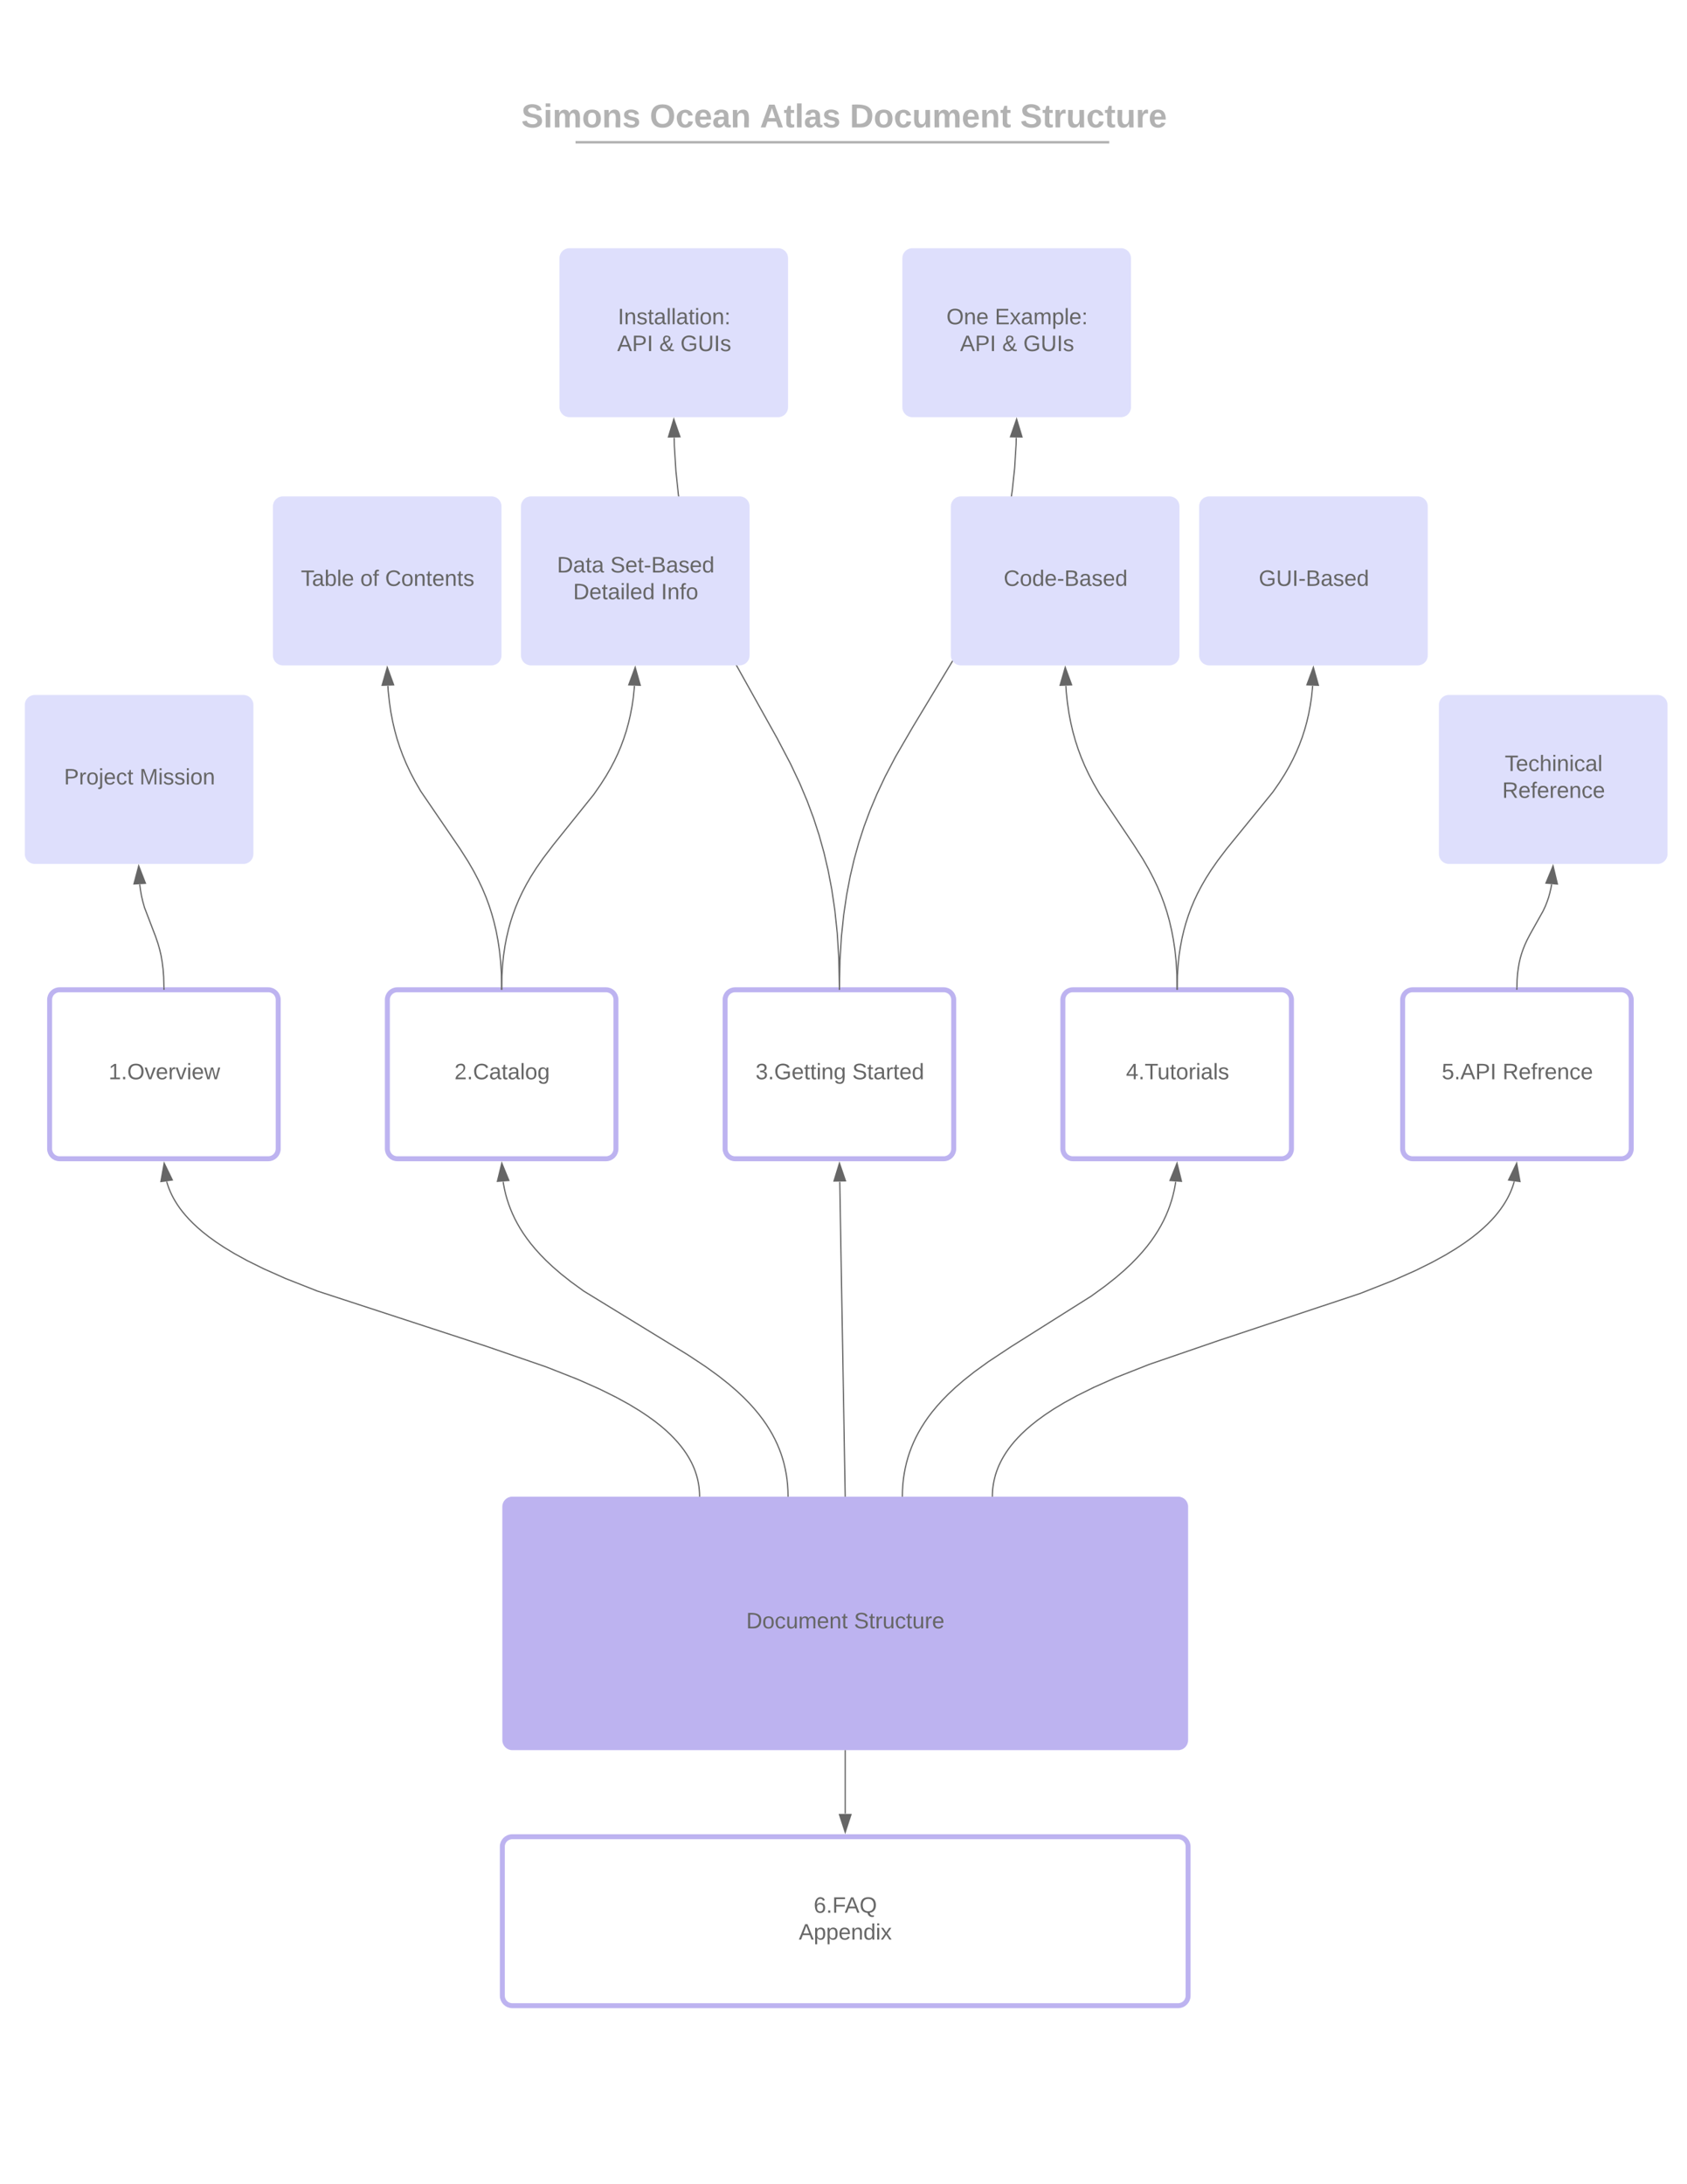 <svg xmlns="http://www.w3.org/2000/svg" xmlns:xlink="http://www.w3.org/1999/xlink" xmlns:lucid="lucid" width="1360" height="1760"><g transform="translate(0 0)" lucid:page-tab-id="0_0"><path d="M0 0h1360v1760H0z" fill="#fff"/><a xlink:href="https://docs.google.com/document/d/1RVm_2PXU2DQ7C2CSmI5mbuaZmb7Sx0T3gPzUNuFjRKU/edit#bookmark=id.pq45j37vfcx2" target="_blank"><path d="M404.96 1214c0-4.4 3.6-8 8-8H949.8c4.42 0 8 3.6 8 8v188.24c0 4.42-3.58 8-8 8H412.97c-4.4 0-8-3.58-8-8z" stroke="#000" stroke-opacity="0" fill="#bdb3f0"/><use xlink:href="#a" transform="matrix(1,0,0,1,424.963,1206.012) translate(176.6 106.1)"/><use xlink:href="#b" transform="matrix(1,0,0,1,424.963,1206.012) translate(263.5 106.1)"/><path class="lucid-link lucid-hotspot lucid-overlay-hotspot" d="M404.96 1214c0-4.4 3.6-8 8-8H949.8c4.42 0 8 3.6 8 8v188.24c0 4.42-3.58 8-8 8H412.97c-4.4 0-8-3.58-8-8z" fill="none"/></a><path d="M727.45 1206l.1-5.05.3-4.83.5-4.63.66-4.5.84-4.33 1-4.22 1.14-4.14 1.33-4.06 1.5-4.03 1.68-3.98 1.88-4 2.1-4 2.33-4.03 2.6-4.1 2.9-4.2 3.27-4.3 3.7-4.46 4.2-4.68 4.88-4.97 5.7-5.36 6.84-5.9 8.5-6.74 11.37-8.23 18.3-12.1 64.6-40.72 11.35-8.23 8.52-6.74 6.85-5.9 5.7-5.35 4.85-4.97 4.22-4.68 3.7-4.46 3.27-4.3 2.9-4.2 2.6-4.1 2.34-4.03 2.1-4 1.87-4 1.68-4 1.5-4.02 1.32-4.07 1.16-4.13 1-4.23.83-4.33.36-2.43" stroke="#666" fill="none"/><path d="M727.52 1206h-.57v-.02zM952.46 951.88l-9.24-.66 5.65-13.9z" fill="#666"/><path d="M953.1 952.43l-10.6-.76 6.48-15.96zm-9.16-1.66l7.87.57-3.05-12.4z" fill="#666"/><a xlink:href="https://docs.google.com/document/d/1RVm_2PXU2DQ7C2CSmI5mbuaZmb7Sx0T3gPzUNuFjRKU/edit#bookmark=id.qlcd5dj0cq8y" target="_blank"><path d="M856.84 805.56c0-4.42 3.58-8 8-8h168.28c4.42 0 8 3.58 8 8V925.7c0 4.43-3.58 8-8 8H864.84c-4.42 0-8-3.57-8-8z" stroke="#bdb3f0" stroke-width="4" fill="#fff"/><use xlink:href="#c" transform="matrix(1,0,0,1,876.842,797.556) translate(30.925 72.1)"/><path class="lucid-link lucid-hotspot lucid-overlay-hotspot" d="M856.84 805.56c0-4.42 3.58-8 8-8h168.28c4.42 0 8 3.58 8 8V925.7c0 4.43-3.58 8-8 8H864.84c-4.42 0-8-3.57-8-8z" fill="none"/></a><path d="M635.3 1206l-.1-4.85-.28-4.64-.47-4.46-.64-4.32-.8-4.2-.95-4.1-1.12-4-1.28-3.96-1.46-3.9-1.64-3.9-1.83-3.88-2.04-3.9-2.28-3.93-2.53-4-2.85-4.08-3.2-4.2-3.58-4.33-4.1-4.55-4.7-4.8-5.5-5.17-6.54-5.63-8-6.34-10.34-7.5-14.9-9.86-83.56-51.15-10.33-7.5-8-6.33-6.53-5.63-5.5-5.17-4.7-4.8-4.1-4.55-3.6-4.34-3.18-4.2-2.85-4.07-2.54-4-2.26-3.93-2.04-3.9-1.82-3.88-1.64-3.9-1.45-3.9-1.3-3.95-1.12-4-.96-4.1-.8-4.2-.26-1.74" stroke="#666" fill="none"/><path d="M635.82 1206h-.57l.56-.03zM410.23 951.2l-9.24.7 3.54-14.58z" fill="#666"/><path d="M410.96 951.65l-10.62.8 4.08-16.74zm-9.32-.3l7.87-.6-4.84-11.82z" fill="#666"/><a xlink:href="https://docs.google.com/document/d/1RVm_2PXU2DQ7C2CSmI5mbuaZmb7Sx0T3gPzUNuFjRKU/edit#bookmark=id.qupfa4p6vs0w" target="_blank"><path d="M312.28 805.56c0-4.42 3.58-8 8-8h168.28c4.42 0 8 3.58 8 8V925.7c0 4.43-3.58 8-8 8H320.28c-4.42 0-8-3.57-8-8z" stroke="#bdb3f0" stroke-width="4" fill="#fff"/><use xlink:href="#d" transform="matrix(1,0,0,1,332.281,797.556) translate(34.05 72.1)"/><path class="lucid-link lucid-hotspot lucid-overlay-hotspot" d="M312.28 805.56c0-4.42 3.58-8 8-8h168.28c4.42 0 8 3.58 8 8V925.7c0 4.43-3.58 8-8 8H320.28c-4.42 0-8-3.57-8-8z" fill="none"/></a><path d="M681.38 1206l-4.4-253.68" stroke="#666" fill="none"/><path d="M681.88 1206h-.73.73zM681.6 951.5l-9.26.17 4.4-14.34z" fill="#666"/><path d="M682.3 952l-10.64.18 5.04-16.47zm-9.28-.84l7.9-.14-4.16-12.08z" fill="#666"/><a xlink:href="https://docs.google.com/document/d/1RVm_2PXU2DQ7C2CSmI5mbuaZmb7Sx0T3gPzUNuFjRKU/edit#bookmark=id.xpmuavu40l5o" target="_blank"><path d="M584.56 805.56c0-4.42 3.58-8 8-8h168.28c4.42 0 8 3.58 8 8V925.7c0 4.43-3.58 8-8 8H592.56c-4.42 0-8-3.57-8-8z" stroke="#bdb3f0" stroke-width="4" fill="#fff"/><use xlink:href="#e" transform="matrix(1,0,0,1,604.562,797.556) translate(4.55 72.1)"/><use xlink:href="#f" transform="matrix(1,0,0,1,604.562,797.556) translate(82.5 72.1)"/><path class="lucid-link lucid-hotspot lucid-overlay-hotspot" d="M584.56 805.56c0-4.42 3.58-8 8-8h168.28c4.42 0 8 3.58 8 8V925.7c0 4.43-3.58 8-8 8H592.56c-4.42 0-8-3.57-8-8z" fill="none"/></a><path d="M404.42 795.55l.2-9.35.53-8.54.83-7.9 1.08-7.34 1.32-6.9 1.54-6.57 1.75-6.3 1.98-6.1 2.22-5.95 2.48-5.9 2.8-5.94 3.17-6.06 3.66-6.35 4.37-6.87 5.52-7.93 8.16-10.72 32.66-40.67 5.5-7.93 4.38-6.88 3.67-6.34 3.17-6.05 2.8-5.93 2.47-5.9 2.2-5.97 2-6.1 1.74-6.3 1.54-6.55 1.32-6.92 1.1-7.35.8-7.88.1-1.3" stroke="#666" fill="none"/><path d="M404.92 795.57l-.07 2h-1l.07-2.04zM516.15 552.2l-9.26-.36 5.18-14.07z" fill="#666"/><path d="M516.82 552.73l-10.64-.4 5.96-16.18zm-9.22-1.36l7.9.3-3.5-12.28z" fill="#666"/><path d="M20 568c0-4.42 3.58-8 8-8h168.28c4.42 0 8 3.58 8 8v120.15c0 4.42-3.58 8-8 8H28c-4.42 0-8-3.58-8-8z" stroke="#000" stroke-opacity="0" fill="#dedffc"/><use xlink:href="#g" transform="matrix(1,0,0,1,40,560) translate(11.625 72.1)"/><use xlink:href="#h" transform="matrix(1,0,0,1,40,560) translate(72.525 72.1)"/><path d="M676.7 795.55l-.47-23.2-1.28-20.43-1.92-18.33-2.46-16.7-2.95-15.46-3.4-14.54-3.9-13.94-4.43-13.63-5.1-13.7-6-14.28-7.5-15.88-10.8-20.58-43.93-78.67-7.48-15.87-6.02-14.28-5.1-13.7-4.43-13.63-3.9-13.94-3.4-14.54-2.94-15.45-2.45-16.7-1.92-18.3-1.28-20.45-.14-6.58" stroke="#666" fill="none"/><path d="M677.24 797.56h-1l-.04-2 1-.02zM548.13 351.94l-9.27.2 4.35-14.37z" fill="#666"/><path d="M548.83 352.42l-10.64.22 4.97-16.5zm-9.3-.8l7.9-.17-4.2-12.06z" fill="#666"/><path d="M451.03 208c0-4.42 3.6-8 8-8H627.3c4.43 0 8 3.58 8 8v120.15c0 4.42-3.57 8-8 8H459.04c-4.4 0-8-3.58-8-8z" stroke="#000" stroke-opacity="0" fill="#dedffc"/><use xlink:href="#i" transform="matrix(1,0,0,1,471.033,200) translate(27.075 61.3)"/><use xlink:href="#j" transform="matrix(1,0,0,1,471.033,200) translate(26.525 82.9)"/><use xlink:href="#k" transform="matrix(1,0,0,1,471.033,200) translate(60.525 82.9)"/><use xlink:href="#l" transform="matrix(1,0,0,1,471.033,200) translate(77.525 82.9)"/><path d="M676.7 795.55l.45-21.77 1.2-19.33 1.83-17.43 2.36-15.95 2.82-14.8 3.27-13.96 3.72-13.33 4.22-13 4.8-12.9 5.57-13.22 6.63-14.1 8.5-16.22 13.73-23.65 38.42-63.7 8.5-16.23 6.64-14.1 5.56-13.2 4.8-12.92 4.23-13 3.72-13.34 3.27-13.95 2.82-14.8 2.35-15.96 1.84-17.45 1.2-19.33.1-5.15" stroke="#666" fill="none"/><path d="M677.2 795.56l-.04 2h-1l.04-2.02zM823.9 352.13l-9.27-.2 4.93-14.16z" fill="#666"/><path d="M824.58 352.64l-10.64-.22 5.66-16.27zm-9.25-1.2l7.9.17-3.7-12.2z" fill="#666"/><path d="M727.45 208c0-4.42 3.6-8 8-8h168.3c4.4 0 8 3.58 8 8v120.15c0 4.42-3.6 8-8 8h-168.3c-4.4 0-8-3.58-8-8z" stroke="#000" stroke-opacity="0" fill="#dedffc"/><use xlink:href="#m" transform="matrix(1,0,0,1,747.455,200) translate(15.55 61.3)"/><use xlink:href="#n" transform="matrix(1,0,0,1,747.455,200) translate(54.55 61.3)"/><use xlink:href="#j" transform="matrix(1,0,0,1,747.455,200) translate(26.525 82.9)"/><use xlink:href="#k" transform="matrix(1,0,0,1,747.455,200) translate(60.525 82.9)"/><use xlink:href="#l" transform="matrix(1,0,0,1,747.455,200) translate(77.525 82.9)"/><path d="M948.98 795.55l-.22-11.05-.63-9.94-.94-9.05-1.24-8.32-1.5-7.78-1.7-7.35-1.97-7.02-2.22-6.8-2.5-6.7-2.82-6.73-3.26-6.92-3.86-7.4-4.86-8.4-7.2-11.28-27.67-41.18-4.85-8.4-3.87-7.4-3.25-6.9-2.83-6.73-2.5-6.72-2.2-6.8-1.97-7.03-1.72-7.34-1.47-7.77-1.23-8.34-.95-9.05-.27-4.4" stroke="#666" fill="none"/><path d="M949.55 797.56h-1l-.07-2 1-.02zM863.88 551.87l-9.26.32 4.14-14.43z" fill="#666"/><path d="M864.6 552.34l-10.65.37 4.75-16.55zm-9.3-.68l7.88-.27-4.37-12z" fill="#666"/><path d="M766.56 408c0-4.42 3.58-8 8-8h168.28c4.42 0 8 3.58 8 8v120.15c0 4.42-3.58 8-8 8H774.56c-4.42 0-8-3.58-8-8z" stroke="#000" stroke-opacity="0" fill="#dedffc"/><use xlink:href="#o" transform="matrix(1,0,0,1,786.562,400) translate(22.55 72.1)"/><path d="M1160 568c0-4.42 3.58-8 8-8h168.28c4.42 0 8 3.58 8 8v120.15c0 4.42-3.58 8-8 8H1168c-4.42 0-8-3.58-8-8z" stroke="#000" stroke-opacity="0" fill="#dedffc"/><use xlink:href="#p" transform="matrix(1,0,0,1,1180,560) translate(33.1 61.3)"/><use xlink:href="#q" transform="matrix(1,0,0,1,1180,560) translate(31.05 82.9)"/><path d="M380 73.83c0-2.77 2.24-5 5-5h590.74c2.76 0 5 2.23 5 5V120c0 2.77-2.24 5-5 5H385c-2.76 0-5-2.23-5-5z" stroke="#000" stroke-opacity="0" stroke-width="2" fill="#fff" fill-opacity="0"/><use xlink:href="#r" transform="matrix(1,0,0,1,400,68.826) translate(20.278 33.833)"/><use xlink:href="#s" transform="matrix(1,0,0,1,400,68.826) translate(123.833 33.833)"/><use xlink:href="#t" transform="matrix(1,0,0,1,400,68.826) translate(212.648 33.833)"/><use xlink:href="#u" transform="matrix(1,0,0,1,400,68.826) translate(285.093 33.833)"/><use xlink:href="#v" transform="matrix(1,0,0,1,400,68.826) translate(422.5 33.833)"/><path d="M466.96 114.63H891.2M466.96 114.63h-3M891.2 114.63h3" stroke="#b2b2b2" stroke-width="2" fill="none"/><a xlink:href="https://docs.google.com/document/d/1RVm_2PXU2DQ7C2CSmI5mbuaZmb7Sx0T3gPzUNuFjRKU/edit#bookmark=id.8h17br9coaay" target="_blank"><path d="M1130.76 805.56c0-4.42 3.58-8 8-8h168.28c4.4 0 8 3.58 8 8V925.7c0 4.43-3.6 8-8 8h-168.28c-4.42 0-8-3.57-8-8z" stroke="#bdb3f0" stroke-width="4" fill="#fff"/><use xlink:href="#w" transform="matrix(1,0,0,1,1150.756,797.556) translate(11.55 72.1)"/><use xlink:href="#x" transform="matrix(1,0,0,1,1150.756,797.556) translate(60.55 72.1)"/><path class="lucid-link lucid-hotspot lucid-overlay-hotspot" d="M1130.76 805.56c0-4.42 3.58-8 8-8h168.28c4.4 0 8 3.58 8 8V925.7c0 4.43-3.6 8-8 8h-168.28c-4.42 0-8-3.57-8-8z" fill="none"/></a><a xlink:href="https://docs.google.com/document/d/1RVm_2PXU2DQ7C2CSmI5mbuaZmb7Sx0T3gPzUNuFjRKU/edit#bookmark=id.eg0bekkfy8r1" target="_blank"><path d="M40 805.56c0-4.42 3.58-8 8-8h168.28c4.42 0 8 3.58 8 8V925.7c0 4.43-3.58 8-8 8H48c-4.42 0-8-3.57-8-8z" stroke="#bdb3f0" stroke-width="4" fill="#fff"/><use xlink:href="#y" transform="matrix(1,0,0,1,60,797.556) translate(27.575 72.1)"/><path class="lucid-link lucid-hotspot lucid-overlay-hotspot" d="M40 805.56c0-4.42 3.58-8 8-8h168.28c4.42 0 8 3.58 8 8V925.7c0 4.43-3.58 8-8 8H48c-4.42 0-8-3.57-8-8z" fill="none"/></a><a xlink:href="https://docs.google.com/document/d/1RVm_2PXU2DQ7C2CSmI5mbuaZmb7Sx0T3gPzUNuFjRKU/edit#bookmark=id.fl9ab59z3ke0" target="_blank"><path d="M404.96 1488c0-4.42 3.6-8 8-8H949.8c4.42 0 8 3.58 8 8v120.15c0 4.42-3.58 8-8 8H412.97c-4.4 0-8-3.58-8-8z" stroke="#bdb3f0" stroke-width="4" fill="#fff"/><use xlink:href="#z" transform="matrix(1,0,0,1,424.963,1480) translate(231.025 61.3)"/><use xlink:href="#A" transform="matrix(1,0,0,1,424.963,1480) translate(219.025 82.9)"/><path class="lucid-link lucid-hotspot lucid-overlay-hotspot" d="M404.96 1488c0-4.42 3.6-8 8-8H949.8c4.42 0 8 3.58 8 8v120.15c0 4.42-3.58 8-8 8H412.97c-4.4 0-8-3.58-8-8z" fill="none"/></a><path d="M681.38 1410.24v51.14" stroke="#666" fill="none"/><path fill="#666"/><path d="M681.38 1476.38l-4.63-14.26h9.27z" fill="#666"/><path d="M681.38 1478l-5.32-16.38h10.65zm-3.94-15.38l3.94 12.14 3.95-12.14z" fill="#666"/><path d="M800 1206l.06-2.67.16-2.62.27-2.56.37-2.53.47-2.5.6-2.48.68-2.48.8-2.47.93-2.5 1.05-2.5 1.2-2.53 1.34-2.57 1.52-2.63 1.7-2.7 1.93-2.75 2.15-2.87 2.46-2.96 2.8-3.1 3.18-3.25 3.66-3.43 4.23-3.65 4.93-3.9 5.82-4.23 6.95-4.62 8.45-5.1 10.5-5.76 13.44-6.66 18.08-8.03 26.72-10.53 56.4-19.37 113.57-37.75 26.72-10.53 18.1-8.03 13.43-6.66 10.5-5.76 8.44-5.1 6.96-4.62 5.82-4.22 4.93-3.9 4.23-3.65 3.65-3.43 3.2-3.25 2.8-3.1 2.44-2.96 2.17-2.87 1.93-2.77 1.7-2.68 1.53-2.63 1.34-2.57 1.2-2.54 1.05-2.5.92-2.5.8-2.46.4-1.45" stroke="#666" fill="none"/><path d="M800.03 1206h-.53v-.05zM1225.37 952.07l-9.2-1.24 6.5-13.52z" fill="#666"/><path d="M1225.98 952.66l-10.55-1.43 7.47-15.52zm-9.05-2.23l7.82 1.05-2.3-12.57z" fill="#666"/><path d="M564 1206l-.05-2.62-.17-2.56-.26-2.52-.37-2.5-.47-2.45-.57-2.44-.67-2.42-.8-2.43-.9-2.45-1.04-2.46-1.18-2.5-1.33-2.53-1.5-2.57-1.68-2.65-1.9-2.73-2.13-2.8-2.44-2.94-2.75-3.04-3.13-3.2-3.6-3.4-4.18-3.6-4.88-3.85-5.74-4.16-6.86-4.55-8.33-5.04-10.34-5.67-13.18-6.54-17.63-7.83-25.63-10.1-48.3-16.64-136.2-44.5-25.62-10.1-17.63-7.84-13.2-6.53-10.32-5.67-8.33-5.03-6.86-4.55-5.74-4.17-4.87-3.85-4.17-3.6-3.6-3.38-3.15-3.2-2.75-3.06-2.43-2.92-2.13-2.8-1.9-2.74-1.68-2.65-1.5-2.6-1.32-2.53-1.17-2.5-1.04-2.45-.9-2.45-.8-2.43-.3-1.12" stroke="#666" fill="none"/><path d="M564.5 1206h-.53l.53-.05zM138.9 950.8l-9.2 1.27 2.66-14.76z" fill="#666"/><path d="M139.65 951.2l-10.55 1.46 3.04-16.95zm-9.32.3l7.82-1.1-5.57-11.5z" fill="#666"/><path d="M220 408c0-4.42 3.58-8 8-8h168.28c4.42 0 8 3.58 8 8v120.15c0 4.42-3.58 8-8 8H228c-4.42 0-8-3.58-8-8z" stroke="#000" stroke-opacity="0" fill="#dedffc"/><use xlink:href="#B" transform="matrix(1,0,0,1,240,400) translate(2.575 72.1)"/><use xlink:href="#C" transform="matrix(1,0,0,1,240,400) translate(50.475 72.1)"/><use xlink:href="#D" transform="matrix(1,0,0,1,240,400) translate(70.475 72.1)"/><path d="M404.42 795.55l-.22-10.83-.6-9.75-.94-8.9-1.22-8.2-1.46-7.67-1.7-7.25-1.93-6.93-2.18-6.7-2.45-6.6-2.78-6.62-3.2-6.76-3.74-7.17-4.63-8-6.43-10.12-31.75-46.5-4.64-8.02-3.75-7.16-3.18-6.77-2.77-6.6-2.46-6.6-2.2-6.72-1.92-6.92-1.7-7.25-1.46-7.66-1.2-8.2-.95-8.9-.25-3.98" stroke="#666" fill="none"/><path d="M405 797.56h-1l-.08-2 1-.02zM317.33 551.86l-9.26.33 4.13-14.43z" fill="#666"/><path d="M318.04 552.34l-10.64.37 4.74-16.55zm-9.3-.67l7.9-.28-4.4-12z" fill="#666"/><path d="M420 408c0-4.42 3.58-8 8-8h168.28c4.42 0 8 3.58 8 8v120.15c0 4.42-3.58 8-8 8H428c-4.42 0-8-3.58-8-8z" stroke="#000" stroke-opacity="0" fill="#dedffc"/><use xlink:href="#E" transform="matrix(1,0,0,1,440,400) translate(9.05 61.3)"/><use xlink:href="#F" transform="matrix(1,0,0,1,440,400) translate(52 61.3)"/><use xlink:href="#G" transform="matrix(1,0,0,1,440,400) translate(22.075 82.9)"/><use xlink:href="#H" transform="matrix(1,0,0,1,440,400) translate(92.925 82.9)"/><path d="M966.72 408c0-4.42 3.58-8 8-8H1143c4.42 0 8 3.58 8 8v120.15c0 4.42-3.58 8-8 8H974.72c-4.42 0-8-3.58-8-8z" stroke="#000" stroke-opacity="0" fill="#dedffc"/><g><use xlink:href="#I" transform="matrix(1,0,0,1,986.719,400) translate(28.05 72.1)"/></g><path d="M948.98 795.55l.2-9.17.52-8.4.8-7.76 1.08-7.25 1.3-6.82 1.52-6.48 1.73-6.2 1.96-6.03 2.18-5.9 2.45-5.82 2.75-5.84 3.12-5.96 3.58-6.2 4.24-6.68 5.27-7.57 7.36-9.68 37.1-45.56 5.26-7.57 4.24-6.68 3.58-6.2 3.12-5.97 2.75-5.85 2.46-5.82 2.2-5.9 1.95-6 1.74-6.23 1.52-6.48 1.3-6.82 1.07-7.24.8-7.77.08-.98" stroke="#666" fill="none"/><path d="M949.48 795.57l-.07 2h-1l.08-2.04zM1062.87 552.2l-9.27-.36 5.2-14.07z" fill="#666"/><path d="M1063.53 552.73l-10.64-.42 5.96-16.15zm-9.22-1.36l7.9.3-3.47-12.28z" fill="#666"/><path d="M132.14 795.55l-.2-8.16-.5-6.7-.72-5.7-.9-5.12-1.1-4.78-1.37-4.8-1.88-5.52-8.94-23.37-1.37-4.8-1.1-4.78-.9-5.1-.5-3.98" stroke="#666" fill="none"/><path d="M132.74 797.56h-1l-.1-1.98 1-.05zM117.24 711.76l-9.25.5 3.83-14.5z" fill="#666"/><path d="M117.96 712.22l-10.63.58 4.4-16.65zm-9.3-.5l7.87-.43-4.6-11.92z" fill="#666"/><path d="M1222.9 795.55l.14-5.88.38-5.08.57-4.5.7-4.08.88-3.77 1.02-3.6 1.2-3.5 1.4-3.56 1.78-3.9 2.57-4.94 10.5-18.75 1.8-3.88 1.4-3.57 1.2-3.5 1-3.6.87-3.76.54-3" stroke="#666" fill="none"/><path d="M1223.4 795.6l-.14 1.96h-1l.14-2.04zM1255.53 712.35l-9.24-.72 5.72-13.86z" fill="#666"/><path d="M1256.18 712.9l-10.62-.83 6.58-15.92zm-9.17-1.72l7.88.62-3-12.42z" fill="#666"/><defs><path fill="#666" d="M30-248c118-7 216 8 213 122C240-48 200 0 122 0H30v-248zM63-27c89 8 146-16 146-99s-60-101-146-95v194" id="J"/><path fill="#666" d="M100-194c62-1 85 37 85 99 1 63-27 99-86 99S16-35 15-95c0-66 28-99 85-99zM99-20c44 1 53-31 53-75 0-43-8-75-51-75s-53 32-53 75 10 74 51 75" id="K"/><path fill="#666" d="M96-169c-40 0-48 33-48 73s9 75 48 75c24 0 41-14 43-38l32 2c-6 37-31 61-74 61-59 0-76-41-82-99-10-93 101-131 147-64 4 7 5 14 7 22l-32 3c-4-21-16-35-41-35" id="L"/><path fill="#666" d="M84 4C-5 8 30-112 23-190h32v120c0 31 7 50 39 49 72-2 45-101 50-169h31l1 190h-30c-1-10 1-25-2-33-11 22-28 36-60 37" id="M"/><path fill="#666" d="M210-169c-67 3-38 105-44 169h-31v-121c0-29-5-50-35-48C34-165 62-65 56 0H25l-1-190h30c1 10-1 24 2 32 10-44 99-50 107 0 11-21 27-35 58-36 85-2 47 119 55 194h-31v-121c0-29-5-49-35-48" id="N"/><path fill="#666" d="M100-194c63 0 86 42 84 106H49c0 40 14 67 53 68 26 1 43-12 49-29l28 8c-11 28-37 45-77 45C44 4 14-33 15-96c1-61 26-98 85-98zm52 81c6-60-76-77-97-28-3 7-6 17-6 28h103" id="O"/><path fill="#666" d="M117-194c89-4 53 116 60 194h-32v-121c0-31-8-49-39-48C34-167 62-67 57 0H25l-1-190h30c1 10-1 24 2 32 11-22 29-35 61-36" id="P"/><path fill="#666" d="M59-47c-2 24 18 29 38 22v24C64 9 27 4 27-40v-127H5v-23h24l9-43h21v43h35v23H59v120" id="Q"/><g id="a"><use transform="matrix(0.05,0,0,0.05,0,0)" xlink:href="#J"/><use transform="matrix(0.05,0,0,0.05,12.95,0)" xlink:href="#K"/><use transform="matrix(0.05,0,0,0.05,22.95,0)" xlink:href="#L"/><use transform="matrix(0.05,0,0,0.05,31.95,0)" xlink:href="#M"/><use transform="matrix(0.05,0,0,0.05,41.95,0)" xlink:href="#N"/><use transform="matrix(0.05,0,0,0.05,56.9,0)" xlink:href="#O"/><use transform="matrix(0.05,0,0,0.05,66.9,0)" xlink:href="#P"/><use transform="matrix(0.05,0,0,0.05,76.9,0)" xlink:href="#Q"/></g><path fill="#666" d="M185-189c-5-48-123-54-124 2 14 75 158 14 163 119 3 78-121 87-175 55-17-10-28-26-33-46l33-7c5 56 141 63 141-1 0-78-155-14-162-118-5-82 145-84 179-34 5 7 8 16 11 25" id="R"/><path fill="#666" d="M114-163C36-179 61-72 57 0H25l-1-190h30c1 12-1 29 2 39 6-27 23-49 58-41v29" id="S"/><g id="b"><use transform="matrix(0.05,0,0,0.05,0,0)" xlink:href="#R"/><use transform="matrix(0.05,0,0,0.05,12,0)" xlink:href="#Q"/><use transform="matrix(0.05,0,0,0.05,17,0)" xlink:href="#S"/><use transform="matrix(0.05,0,0,0.05,22.95,0)" xlink:href="#M"/><use transform="matrix(0.05,0,0,0.05,32.95,0)" xlink:href="#L"/><use transform="matrix(0.05,0,0,0.05,41.95,0)" xlink:href="#Q"/><use transform="matrix(0.05,0,0,0.05,46.95,0)" xlink:href="#M"/><use transform="matrix(0.05,0,0,0.05,56.95,0)" xlink:href="#S"/><use transform="matrix(0.05,0,0,0.05,62.9,0)" xlink:href="#O"/></g><path fill="#666" d="M155-56V0h-30v-56H8v-25l114-167h33v167h35v25h-35zm-30-156c-27 46-58 90-88 131h88v-131" id="T"/><path fill="#666" d="M33 0v-38h34V0H33" id="U"/><path fill="#666" d="M127-220V0H93v-220H8v-28h204v28h-85" id="V"/><path fill="#666" d="M24-231v-30h32v30H24zM24 0v-190h32V0H24" id="W"/><path fill="#666" d="M141-36C126-15 110 5 73 4 37 3 15-17 15-53c-1-64 63-63 125-63 3-35-9-54-41-54-24 1-41 7-42 31l-33-3c5-37 33-52 76-52 45 0 72 20 72 64v82c-1 20 7 32 28 27v20c-31 9-61-2-59-35zM48-53c0 20 12 33 32 33 41-3 63-29 60-74-43 2-92-5-92 41" id="X"/><path fill="#666" d="M24 0v-261h32V0H24" id="Y"/><path fill="#666" d="M135-143c-3-34-86-38-87 0 15 53 115 12 119 90S17 21 10-45l28-5c4 36 97 45 98 0-10-56-113-15-118-90-4-57 82-63 122-42 12 7 21 19 24 35" id="Z"/><g id="c"><use transform="matrix(0.05,0,0,0.05,0,0)" xlink:href="#T"/><use transform="matrix(0.05,0,0,0.05,10,0)" xlink:href="#U"/><use transform="matrix(0.05,0,0,0.05,15,0)" xlink:href="#V"/><use transform="matrix(0.05,0,0,0.05,25.3,0)" xlink:href="#M"/><use transform="matrix(0.05,0,0,0.05,35.3,0)" xlink:href="#Q"/><use transform="matrix(0.05,0,0,0.05,40.3,0)" xlink:href="#K"/><use transform="matrix(0.05,0,0,0.05,50.3,0)" xlink:href="#S"/><use transform="matrix(0.05,0,0,0.05,56.25,0)" xlink:href="#W"/><use transform="matrix(0.05,0,0,0.05,60.2,0)" xlink:href="#X"/><use transform="matrix(0.05,0,0,0.05,70.2,0)" xlink:href="#Y"/><use transform="matrix(0.05,0,0,0.05,74.15,0)" xlink:href="#Z"/></g><path fill="#666" d="M101-251c82-7 93 87 43 132L82-64C71-53 59-42 53-27h129V0H18c2-99 128-94 128-182 0-28-16-43-45-43s-46 15-49 41l-32-3c6-41 34-60 81-64" id="aa"/><path fill="#666" d="M212-179c-10-28-35-45-73-45-59 0-87 40-87 99 0 60 29 101 89 101 43 0 62-24 78-52l27 14C228-24 195 4 139 4 59 4 22-46 18-125c-6-104 99-153 187-111 19 9 31 26 39 46" id="ab"/><path fill="#666" d="M177-190C167-65 218 103 67 71c-23-6-38-20-44-43l32-5c15 47 100 32 89-28v-30C133-14 115 1 83 1 29 1 15-40 15-95c0-56 16-97 71-98 29-1 48 16 59 35 1-10 0-23 2-32h30zM94-22c36 0 50-32 50-73 0-42-14-75-50-75-39 0-46 34-46 75s6 73 46 73" id="ac"/><g id="d"><use transform="matrix(0.05,0,0,0.05,0,0)" xlink:href="#aa"/><use transform="matrix(0.05,0,0,0.05,10,0)" xlink:href="#U"/><use transform="matrix(0.05,0,0,0.05,15,0)" xlink:href="#ab"/><use transform="matrix(0.05,0,0,0.05,27.95,0)" xlink:href="#X"/><use transform="matrix(0.05,0,0,0.05,37.95,0)" xlink:href="#Q"/><use transform="matrix(0.05,0,0,0.05,42.95,0)" xlink:href="#X"/><use transform="matrix(0.05,0,0,0.05,52.95,0)" xlink:href="#Y"/><use transform="matrix(0.05,0,0,0.05,56.9,0)" xlink:href="#K"/><use transform="matrix(0.05,0,0,0.05,66.9,0)" xlink:href="#ac"/></g><path fill="#666" d="M126-127c33 6 58 20 58 59 0 88-139 92-164 29-3-8-5-16-6-25l32-3c6 27 21 44 54 44 32 0 52-15 52-46 0-38-36-46-79-43v-28c39 1 72-4 72-42 0-27-17-43-46-43-28 0-47 15-49 41l-32-3c6-42 35-63 81-64 48-1 79 21 79 65 0 36-21 52-52 59" id="ad"/><path fill="#666" d="M143 4C61 4 22-44 18-125c-5-107 100-154 193-111 17 8 29 25 37 43l-32 9c-13-25-37-40-76-40-61 0-88 39-88 99 0 61 29 100 91 101 35 0 62-11 79-27v-45h-74v-28h105v86C228-13 192 4 143 4" id="ae"/><g id="e"><use transform="matrix(0.05,0,0,0.05,0,0)" xlink:href="#ad"/><use transform="matrix(0.05,0,0,0.05,10,0)" xlink:href="#U"/><use transform="matrix(0.05,0,0,0.05,15,0)" xlink:href="#ae"/><use transform="matrix(0.05,0,0,0.05,29,0)" xlink:href="#O"/><use transform="matrix(0.05,0,0,0.05,39,0)" xlink:href="#Q"/><use transform="matrix(0.05,0,0,0.05,44,0)" xlink:href="#Q"/><use transform="matrix(0.05,0,0,0.05,49,0)" xlink:href="#W"/><use transform="matrix(0.05,0,0,0.05,52.95,0)" xlink:href="#P"/><use transform="matrix(0.05,0,0,0.05,62.95,0)" xlink:href="#ac"/></g><path fill="#666" d="M85-194c31 0 48 13 60 33l-1-100h32l1 261h-30c-2-10 0-23-3-31C134-8 116 4 85 4 32 4 16-35 15-94c0-66 23-100 70-100zm9 24c-40 0-46 34-46 75 0 40 6 74 45 74 42 0 51-32 51-76 0-42-9-74-50-73" id="af"/><g id="f"><use transform="matrix(0.05,0,0,0.05,0,0)" xlink:href="#R"/><use transform="matrix(0.05,0,0,0.05,12,0)" xlink:href="#Q"/><use transform="matrix(0.05,0,0,0.05,17,0)" xlink:href="#X"/><use transform="matrix(0.05,0,0,0.05,27,0)" xlink:href="#S"/><use transform="matrix(0.05,0,0,0.05,32.95,0)" xlink:href="#Q"/><use transform="matrix(0.05,0,0,0.05,37.95,0)" xlink:href="#O"/><use transform="matrix(0.05,0,0,0.05,47.95,0)" xlink:href="#af"/></g><path fill="#666" d="M30-248c87 1 191-15 191 75 0 78-77 80-158 76V0H30v-248zm33 125c57 0 124 11 124-50 0-59-68-47-124-48v98" id="ag"/><path fill="#666" d="M24-231v-30h32v30H24zM-9 49c24 4 33-6 33-30v-209h32V24c2 40-23 58-65 49V49" id="ah"/><g id="g"><use transform="matrix(0.05,0,0,0.05,0,0)" xlink:href="#ag"/><use transform="matrix(0.05,0,0,0.05,12,0)" xlink:href="#S"/><use transform="matrix(0.05,0,0,0.05,17.95,0)" xlink:href="#K"/><use transform="matrix(0.05,0,0,0.05,27.95,0)" xlink:href="#ah"/><use transform="matrix(0.05,0,0,0.05,31.9,0)" xlink:href="#O"/><use transform="matrix(0.05,0,0,0.05,41.9,0)" xlink:href="#L"/><use transform="matrix(0.05,0,0,0.05,50.9,0)" xlink:href="#Q"/></g><path fill="#666" d="M240 0l2-218c-23 76-54 145-80 218h-23L58-218 59 0H30v-248h44l77 211c21-75 51-140 76-211h43V0h-30" id="ai"/><g id="h"><use transform="matrix(0.05,0,0,0.05,0,0)" xlink:href="#ai"/><use transform="matrix(0.05,0,0,0.05,14.95,0)" xlink:href="#W"/><use transform="matrix(0.05,0,0,0.05,18.9,0)" xlink:href="#Z"/><use transform="matrix(0.05,0,0,0.05,27.9,0)" xlink:href="#Z"/><use transform="matrix(0.05,0,0,0.05,36.9,0)" xlink:href="#W"/><use transform="matrix(0.05,0,0,0.05,40.85,0)" xlink:href="#K"/><use transform="matrix(0.05,0,0,0.05,50.85,0)" xlink:href="#P"/></g><path fill="#666" d="M33 0v-248h34V0H33" id="aj"/><path fill="#666" d="M33-154v-36h34v36H33zM33 0v-36h34V0H33" id="ak"/><g id="i"><use transform="matrix(0.05,0,0,0.05,0,0)" xlink:href="#aj"/><use transform="matrix(0.05,0,0,0.05,5,0)" xlink:href="#P"/><use transform="matrix(0.05,0,0,0.05,15,0)" xlink:href="#Z"/><use transform="matrix(0.05,0,0,0.05,24,0)" xlink:href="#Q"/><use transform="matrix(0.05,0,0,0.05,29,0)" xlink:href="#X"/><use transform="matrix(0.05,0,0,0.05,39,0)" xlink:href="#Y"/><use transform="matrix(0.05,0,0,0.05,42.95,0)" xlink:href="#Y"/><use transform="matrix(0.05,0,0,0.05,46.9,0)" xlink:href="#X"/><use transform="matrix(0.05,0,0,0.05,56.9,0)" xlink:href="#Q"/><use transform="matrix(0.05,0,0,0.05,61.9,0)" xlink:href="#W"/><use transform="matrix(0.05,0,0,0.05,65.85,0)" xlink:href="#K"/><use transform="matrix(0.05,0,0,0.05,75.85,0)" xlink:href="#P"/><use transform="matrix(0.05,0,0,0.05,85.85,0)" xlink:href="#ak"/></g><path fill="#666" d="M205 0l-28-72H64L36 0H1l101-248h38L239 0h-34zm-38-99l-47-123c-12 45-31 82-46 123h93" id="al"/><g id="j"><use transform="matrix(0.05,0,0,0.05,0,0)" xlink:href="#al"/><use transform="matrix(0.05,0,0,0.05,12,0)" xlink:href="#ag"/><use transform="matrix(0.05,0,0,0.05,24,0)" xlink:href="#aj"/></g><path fill="#666" d="M234-2c-28 10-62 0-77-18C117 19 8 12 13-65c3-43 29-61 60-76-25-40-17-114 47-108 35 3 59 15 59 50 0 44-40 53-71 69 14 26 32 50 51 72 14-21 24-43 30-72l26 8c-9 33-21 57-38 82 13 13 33 22 57 15v23zM97-151c25-10 52-18 56-48-1-18-13-29-33-29-42 0-39 50-23 77zM42-66c-3 51 71 58 98 28-20-24-41-51-56-80-23 10-40 24-42 52" id="am"/><use transform="matrix(0.05,0,0,0.05,0,0)" xlink:href="#am" id="k"/><path fill="#666" d="M232-93c-1 65-40 97-104 97C67 4 28-28 28-90v-158h33c8 89-33 224 67 224 102 0 64-133 71-224h33v155" id="an"/><g id="l"><use transform="matrix(0.05,0,0,0.05,0,0)" xlink:href="#ae"/><use transform="matrix(0.05,0,0,0.05,14,0)" xlink:href="#an"/><use transform="matrix(0.05,0,0,0.05,26.95,0)" xlink:href="#aj"/><use transform="matrix(0.05,0,0,0.05,31.95,0)" xlink:href="#Z"/></g><path fill="#666" d="M140-251c81 0 123 46 123 126C263-46 219 4 140 4 59 4 17-45 17-125s42-126 123-126zm0 227c63 0 89-41 89-101s-29-99-89-99c-61 0-89 39-89 99S79-25 140-24" id="ao"/><g id="m"><use transform="matrix(0.05,0,0,0.05,0,0)" xlink:href="#ao"/><use transform="matrix(0.05,0,0,0.05,14,0)" xlink:href="#P"/><use transform="matrix(0.05,0,0,0.05,24,0)" xlink:href="#O"/></g><path fill="#666" d="M30 0v-248h187v28H63v79h144v27H63v87h162V0H30" id="ap"/><path fill="#666" d="M141 0L90-78 38 0H4l68-98-65-92h35l48 74 47-74h35l-64 92 68 98h-35" id="aq"/><path fill="#666" d="M115-194c55 1 70 41 70 98S169 2 115 4C84 4 66-9 55-30l1 105H24l-1-265h31l2 30c10-21 28-34 59-34zm-8 174c40 0 45-34 45-75s-6-73-45-74c-42 0-51 32-51 76 0 43 10 73 51 73" id="ar"/><g id="n"><use transform="matrix(0.05,0,0,0.05,0,0)" xlink:href="#ap"/><use transform="matrix(0.05,0,0,0.05,12,0)" xlink:href="#aq"/><use transform="matrix(0.05,0,0,0.05,21,0)" xlink:href="#X"/><use transform="matrix(0.05,0,0,0.05,31,0)" xlink:href="#N"/><use transform="matrix(0.05,0,0,0.05,45.95,0)" xlink:href="#ar"/><use transform="matrix(0.05,0,0,0.05,55.95,0)" xlink:href="#Y"/><use transform="matrix(0.05,0,0,0.05,59.9,0)" xlink:href="#O"/><use transform="matrix(0.05,0,0,0.05,69.9,0)" xlink:href="#ak"/></g><path fill="#666" d="M16-82v-28h88v28H16" id="as"/><path fill="#666" d="M160-131c35 5 61 23 61 61C221 17 115-2 30 0v-248c76 3 177-17 177 60 0 33-19 50-47 57zm-97-11c50-1 110 9 110-42 0-47-63-36-110-37v79zm0 115c55-2 124 14 124-45 0-56-70-42-124-44v89" id="at"/><g id="o"><use transform="matrix(0.05,0,0,0.05,0,0)" xlink:href="#ab"/><use transform="matrix(0.05,0,0,0.05,12.95,0)" xlink:href="#K"/><use transform="matrix(0.05,0,0,0.05,22.95,0)" xlink:href="#af"/><use transform="matrix(0.05,0,0,0.05,32.95,0)" xlink:href="#O"/><use transform="matrix(0.05,0,0,0.05,42.95,0)" xlink:href="#as"/><use transform="matrix(0.05,0,0,0.05,48.9,0)" xlink:href="#at"/><use transform="matrix(0.05,0,0,0.05,60.9,0)" xlink:href="#X"/><use transform="matrix(0.05,0,0,0.05,70.9,0)" xlink:href="#Z"/><use transform="matrix(0.05,0,0,0.05,79.9,0)" xlink:href="#O"/><use transform="matrix(0.05,0,0,0.05,89.9,0)" xlink:href="#af"/></g><path fill="#666" d="M106-169C34-169 62-67 57 0H25v-261h32l-1 103c12-21 28-36 61-36 89 0 53 116 60 194h-32v-121c2-32-8-49-39-48" id="au"/><g id="p"><use transform="matrix(0.05,0,0,0.05,0,0)" xlink:href="#V"/><use transform="matrix(0.05,0,0,0.05,8.95,0)" xlink:href="#O"/><use transform="matrix(0.05,0,0,0.05,18.95,0)" xlink:href="#L"/><use transform="matrix(0.05,0,0,0.05,27.95,0)" xlink:href="#au"/><use transform="matrix(0.05,0,0,0.05,37.95,0)" xlink:href="#W"/><use transform="matrix(0.05,0,0,0.05,41.9,0)" xlink:href="#P"/><use transform="matrix(0.05,0,0,0.05,51.9,0)" xlink:href="#W"/><use transform="matrix(0.05,0,0,0.05,55.85,0)" xlink:href="#L"/><use transform="matrix(0.05,0,0,0.05,64.85,0)" xlink:href="#X"/><use transform="matrix(0.05,0,0,0.05,74.85,0)" xlink:href="#Y"/></g><path fill="#666" d="M233-177c-1 41-23 64-60 70L243 0h-38l-65-103H63V0H30v-248c88 3 205-21 203 71zM63-129c60-2 137 13 137-47 0-61-80-42-137-45v92" id="av"/><path fill="#666" d="M101-234c-31-9-42 10-38 44h38v23H63V0H32v-167H5v-23h27c-7-52 17-82 69-68v24" id="aw"/><g id="q"><use transform="matrix(0.05,0,0,0.05,0,0)" xlink:href="#av"/><use transform="matrix(0.05,0,0,0.05,12.95,0)" xlink:href="#O"/><use transform="matrix(0.05,0,0,0.05,22.95,0)" xlink:href="#aw"/><use transform="matrix(0.05,0,0,0.05,27.95,0)" xlink:href="#O"/><use transform="matrix(0.05,0,0,0.05,37.95,0)" xlink:href="#S"/><use transform="matrix(0.05,0,0,0.05,43.9,0)" xlink:href="#O"/><use transform="matrix(0.05,0,0,0.05,53.9,0)" xlink:href="#P"/><use transform="matrix(0.05,0,0,0.05,63.9,0)" xlink:href="#L"/><use transform="matrix(0.05,0,0,0.05,72.9,0)" xlink:href="#O"/></g><path fill="#b2b2b2" d="M169-182c-1-43-94-46-97-3 18 66 151 10 154 114 3 95-165 93-204 36-6-8-10-19-12-30l50-8c3 46 112 56 116 5-17-69-150-10-154-114-4-87 153-88 188-35 5 8 8 18 10 28" id="ax"/><path fill="#b2b2b2" d="M25-224v-37h50v37H25zM25 0v-190h50V0H25" id="ay"/><path fill="#b2b2b2" d="M220-157c-53 9-28 100-34 157h-49v-107c1-27-5-49-29-50C55-147 81-57 75 0H25l-1-190h47c2 12-1 28 3 38 10-53 101-56 108 0 13-22 24-43 59-42 82 1 51 116 57 194h-49v-107c-1-25-5-48-29-50" id="az"/><path fill="#b2b2b2" d="M110-194c64 0 96 36 96 99 0 64-35 99-97 99-61 0-95-36-95-99 0-62 34-99 96-99zm-1 164c35 0 45-28 45-65 0-40-10-65-43-65-34 0-45 26-45 65 0 36 10 65 43 65" id="aA"/><path fill="#b2b2b2" d="M135-194c87-1 58 113 63 194h-50c-7-57 23-157-34-157-59 0-34 97-39 157H25l-1-190h47c2 12-1 28 3 38 12-26 28-41 61-42" id="aB"/><path fill="#b2b2b2" d="M137-138c1-29-70-34-71-4 15 46 118 7 119 86 1 83-164 76-172 9l43-7c4 19 20 25 44 25 33 8 57-30 24-41C81-84 22-81 20-136c-2-80 154-74 161-7" id="aC"/><g id="r"><use transform="matrix(0.074,0,0,0.074,0,0)" xlink:href="#ax"/><use transform="matrix(0.074,0,0,0.074,17.778,0)" xlink:href="#ay"/><use transform="matrix(0.074,0,0,0.074,25.185,0)" xlink:href="#az"/><use transform="matrix(0.074,0,0,0.074,48.889,0)" xlink:href="#aA"/><use transform="matrix(0.074,0,0,0.074,65.111,0)" xlink:href="#aB"/><use transform="matrix(0.074,0,0,0.074,81.333,0)" xlink:href="#aC"/></g><path fill="#b2b2b2" d="M140-251c80 0 125 45 125 126S219 4 139 4C58 4 15-44 15-125s44-126 125-126zm-1 214c52 0 73-35 73-88 0-50-21-86-72-86-52 0-73 35-73 86s22 88 72 88" id="aD"/><path fill="#b2b2b2" d="M190-63c-7 42-38 67-86 67-59 0-84-38-90-98-12-110 154-137 174-36l-49 2c-2-19-15-32-35-32-30 0-35 28-38 64-6 74 65 87 74 30" id="aE"/><path fill="#b2b2b2" d="M185-48c-13 30-37 53-82 52C43 2 14-33 14-96s30-98 90-98c62 0 83 45 84 108H66c0 31 8 55 39 56 18 0 30-7 34-22zm-45-69c5-46-57-63-70-21-2 6-4 13-4 21h74" id="aF"/><path fill="#b2b2b2" d="M133-34C117-15 103 5 69 4 32 3 11-16 11-54c-1-60 55-63 116-61 1-26-3-47-28-47-18 1-26 9-28 27l-52-2c7-38 36-58 82-57s74 22 75 68l1 82c-1 14 12 18 25 15v27c-30 8-71 5-69-32zm-48 3c29 0 43-24 42-57-32 0-66-3-65 30 0 17 8 27 23 27" id="aG"/><g id="s"><use transform="matrix(0.074,0,0,0.074,0,0)" xlink:href="#aD"/><use transform="matrix(0.074,0,0,0.074,20.741,0)" xlink:href="#aE"/><use transform="matrix(0.074,0,0,0.074,35.556,0)" xlink:href="#aF"/><use transform="matrix(0.074,0,0,0.074,50.37,0)" xlink:href="#aG"/><use transform="matrix(0.074,0,0,0.074,65.185,0)" xlink:href="#aB"/></g><path fill="#b2b2b2" d="M199 0l-22-63H83L61 0H9l90-248h61L250 0h-51zm-33-102l-36-108c-10 38-24 72-36 108h72" id="aH"/><path fill="#b2b2b2" d="M115-3C79 11 28 4 28-45v-112H4v-33h27l15-45h31v45h36v33H77v99c-1 23 16 31 38 25v30" id="aI"/><path fill="#b2b2b2" d="M25 0v-261h50V0H25" id="aJ"/><g id="t"><use transform="matrix(0.074,0,0,0.074,0,0)" xlink:href="#aH"/><use transform="matrix(0.074,0,0,0.074,19.185,0)" xlink:href="#aI"/><use transform="matrix(0.074,0,0,0.074,28,0)" xlink:href="#aJ"/><use transform="matrix(0.074,0,0,0.074,35.407,0)" xlink:href="#aG"/><use transform="matrix(0.074,0,0,0.074,50.222,0)" xlink:href="#aC"/></g><path fill="#b2b2b2" d="M24-248c120-7 223 5 221 122C244-46 201 0 124 0H24v-248zM76-40c74 7 117-18 117-86 0-67-45-88-117-82v168" id="aK"/><path fill="#b2b2b2" d="M85 4C-2 5 27-109 22-190h50c7 57-23 150 33 157 60-5 35-97 40-157h50l1 190h-47c-2-12 1-28-3-38-12 25-28 42-61 42" id="aL"/><g id="u"><use transform="matrix(0.074,0,0,0.074,0,0)" xlink:href="#aK"/><use transform="matrix(0.074,0,0,0.074,19.185,0)" xlink:href="#aA"/><use transform="matrix(0.074,0,0,0.074,35.407,0)" xlink:href="#aE"/><use transform="matrix(0.074,0,0,0.074,50.222,0)" xlink:href="#aL"/><use transform="matrix(0.074,0,0,0.074,66.444,0)" xlink:href="#az"/><use transform="matrix(0.074,0,0,0.074,90.148,0)" xlink:href="#aF"/><use transform="matrix(0.074,0,0,0.074,104.963,0)" xlink:href="#aB"/><use transform="matrix(0.074,0,0,0.074,121.185,0)" xlink:href="#aI"/></g><path fill="#b2b2b2" d="M135-150c-39-12-60 13-60 57V0H25l-1-190h47c2 13-1 29 3 40 6-28 27-53 61-41v41" id="aM"/><g id="v"><use transform="matrix(0.074,0,0,0.074,0,0)" xlink:href="#ax"/><use transform="matrix(0.074,0,0,0.074,17.778,0)" xlink:href="#aI"/><use transform="matrix(0.074,0,0,0.074,26.593,0)" xlink:href="#aM"/><use transform="matrix(0.074,0,0,0.074,36.963,0)" xlink:href="#aL"/><use transform="matrix(0.074,0,0,0.074,53.185,0)" xlink:href="#aE"/><use transform="matrix(0.074,0,0,0.074,68,0)" xlink:href="#aI"/><use transform="matrix(0.074,0,0,0.074,76.815,0)" xlink:href="#aL"/><use transform="matrix(0.074,0,0,0.074,93.037,0)" xlink:href="#aM"/><use transform="matrix(0.074,0,0,0.074,103.407,0)" xlink:href="#aF"/></g><path fill="#666" d="M54-142c48-35 137-8 131 61C196 18 31 33 14-55l32-4c7 23 22 37 52 37 35-1 51-22 54-58 4-55-73-65-99-34H22l8-134h141v27H59" id="aN"/><g id="w"><use transform="matrix(0.05,0,0,0.05,0,0)" xlink:href="#aN"/><use transform="matrix(0.05,0,0,0.05,10,0)" xlink:href="#U"/><use transform="matrix(0.05,0,0,0.05,15,0)" xlink:href="#al"/><use transform="matrix(0.05,0,0,0.05,27,0)" xlink:href="#ag"/><use transform="matrix(0.05,0,0,0.05,39,0)" xlink:href="#aj"/></g><g id="x"><use transform="matrix(0.05,0,0,0.05,0,0)" xlink:href="#av"/><use transform="matrix(0.05,0,0,0.05,12.95,0)" xlink:href="#O"/><use transform="matrix(0.05,0,0,0.05,22.95,0)" xlink:href="#aw"/><use transform="matrix(0.05,0,0,0.05,27.95,0)" xlink:href="#S"/><use transform="matrix(0.05,0,0,0.05,33.9,0)" xlink:href="#O"/><use transform="matrix(0.05,0,0,0.05,43.9,0)" xlink:href="#P"/><use transform="matrix(0.05,0,0,0.05,53.9,0)" xlink:href="#L"/><use transform="matrix(0.05,0,0,0.05,62.9,0)" xlink:href="#O"/></g><path fill="#666" d="M27 0v-27h64v-190l-56 39v-29l58-41h29v221h61V0H27" id="aO"/><path fill="#666" d="M108 0H70L1-190h34L89-25l56-165h34" id="aP"/><path fill="#666" d="M206 0h-36l-40-164L89 0H53L-1-190h32L70-26l43-164h34l41 164 42-164h31" id="aQ"/><g id="y"><use transform="matrix(0.05,0,0,0.05,0,0)" xlink:href="#aO"/><use transform="matrix(0.05,0,0,0.05,10,0)" xlink:href="#U"/><use transform="matrix(0.05,0,0,0.05,15,0)" xlink:href="#ao"/><use transform="matrix(0.05,0,0,0.05,29,0)" xlink:href="#aP"/><use transform="matrix(0.05,0,0,0.05,38,0)" xlink:href="#O"/><use transform="matrix(0.05,0,0,0.05,48,0)" xlink:href="#S"/><use transform="matrix(0.05,0,0,0.05,53.95,0)" xlink:href="#aP"/><use transform="matrix(0.05,0,0,0.05,62.95,0)" xlink:href="#W"/><use transform="matrix(0.05,0,0,0.05,66.9,0)" xlink:href="#O"/><use transform="matrix(0.05,0,0,0.05,76.9,0)" xlink:href="#aQ"/></g><path fill="#666" d="M110-160c48 1 74 30 74 79 0 53-28 85-80 85-65 0-83-55-86-122-5-90 50-162 133-122 14 7 22 21 27 39l-31 6c-5-40-67-38-82-6-9 19-15 44-15 74 11-20 30-34 60-33zm-7 138c34 0 49-23 49-58s-16-56-50-56c-29 0-50 16-49 49 1 36 15 65 50 65" id="aR"/><path fill="#666" d="M63-220v92h138v28H63V0H30v-248h175v28H63" id="aS"/><path fill="#666" d="M140-251c81 0 123 46 123 126C263-53 228-8 163 1c7 30 30 48 69 40v23c-55 16-95-15-103-61C56-3 17-48 17-125c0-80 42-126 123-126zm0 227c63 0 89-41 89-101s-29-99-89-99c-61 0-89 39-89 99S79-25 140-24" id="aT"/><g id="z"><use transform="matrix(0.05,0,0,0.05,0,0)" xlink:href="#aR"/><use transform="matrix(0.05,0,0,0.05,10,0)" xlink:href="#U"/><use transform="matrix(0.05,0,0,0.05,15,0)" xlink:href="#aS"/><use transform="matrix(0.05,0,0,0.05,24.95,0)" xlink:href="#al"/><use transform="matrix(0.05,0,0,0.05,36.95,0)" xlink:href="#aT"/></g><g id="A"><use transform="matrix(0.05,0,0,0.05,0,0)" xlink:href="#al"/><use transform="matrix(0.05,0,0,0.05,12,0)" xlink:href="#ar"/><use transform="matrix(0.05,0,0,0.05,22,0)" xlink:href="#ar"/><use transform="matrix(0.05,0,0,0.05,32,0)" xlink:href="#O"/><use transform="matrix(0.05,0,0,0.05,42,0)" xlink:href="#P"/><use transform="matrix(0.05,0,0,0.05,52,0)" xlink:href="#af"/><use transform="matrix(0.05,0,0,0.05,62,0)" xlink:href="#W"/><use transform="matrix(0.05,0,0,0.05,65.95,0)" xlink:href="#aq"/></g><path fill="#666" d="M115-194c53 0 69 39 70 98 0 66-23 100-70 100C84 3 66-7 56-30L54 0H23l1-261h32v101c10-23 28-34 59-34zm-8 174c40 0 45-34 45-75 0-40-5-75-45-74-42 0-51 32-51 76 0 43 10 73 51 73" id="aU"/><g id="B"><use transform="matrix(0.05,0,0,0.05,0,0)" xlink:href="#V"/><use transform="matrix(0.05,0,0,0.05,8.95,0)" xlink:href="#X"/><use transform="matrix(0.05,0,0,0.05,18.95,0)" xlink:href="#aU"/><use transform="matrix(0.05,0,0,0.05,28.95,0)" xlink:href="#Y"/><use transform="matrix(0.05,0,0,0.05,32.9,0)" xlink:href="#O"/></g><g id="C"><use transform="matrix(0.05,0,0,0.05,0,0)" xlink:href="#K"/><use transform="matrix(0.05,0,0,0.05,10,0)" xlink:href="#aw"/></g><g id="D"><use transform="matrix(0.05,0,0,0.05,0,0)" xlink:href="#ab"/><use transform="matrix(0.05,0,0,0.05,12.95,0)" xlink:href="#K"/><use transform="matrix(0.05,0,0,0.05,22.95,0)" xlink:href="#P"/><use transform="matrix(0.05,0,0,0.05,32.95,0)" xlink:href="#Q"/><use transform="matrix(0.05,0,0,0.05,37.95,0)" xlink:href="#O"/><use transform="matrix(0.05,0,0,0.05,47.95,0)" xlink:href="#P"/><use transform="matrix(0.05,0,0,0.05,57.95,0)" xlink:href="#Q"/><use transform="matrix(0.05,0,0,0.05,62.95,0)" xlink:href="#Z"/></g><g id="E"><use transform="matrix(0.05,0,0,0.05,0,0)" xlink:href="#J"/><use transform="matrix(0.05,0,0,0.05,12.95,0)" xlink:href="#X"/><use transform="matrix(0.05,0,0,0.05,22.95,0)" xlink:href="#Q"/><use transform="matrix(0.05,0,0,0.05,27.95,0)" xlink:href="#X"/></g><g id="F"><use transform="matrix(0.05,0,0,0.05,0,0)" xlink:href="#R"/><use transform="matrix(0.05,0,0,0.05,12,0)" xlink:href="#O"/><use transform="matrix(0.05,0,0,0.05,22,0)" xlink:href="#Q"/><use transform="matrix(0.05,0,0,0.05,27,0)" xlink:href="#as"/><use transform="matrix(0.05,0,0,0.05,32.95,0)" xlink:href="#at"/><use transform="matrix(0.05,0,0,0.05,44.95,0)" xlink:href="#X"/><use transform="matrix(0.05,0,0,0.05,54.95,0)" xlink:href="#Z"/><use transform="matrix(0.05,0,0,0.05,63.95,0)" xlink:href="#O"/><use transform="matrix(0.05,0,0,0.05,73.95,0)" xlink:href="#af"/></g><g id="G"><use transform="matrix(0.05,0,0,0.05,0,0)" xlink:href="#J"/><use transform="matrix(0.05,0,0,0.05,12.95,0)" xlink:href="#O"/><use transform="matrix(0.05,0,0,0.05,22.95,0)" xlink:href="#Q"/><use transform="matrix(0.05,0,0,0.05,27.95,0)" xlink:href="#X"/><use transform="matrix(0.05,0,0,0.05,37.95,0)" xlink:href="#W"/><use transform="matrix(0.05,0,0,0.05,41.9,0)" xlink:href="#Y"/><use transform="matrix(0.05,0,0,0.05,45.85,0)" xlink:href="#O"/><use transform="matrix(0.05,0,0,0.05,55.85,0)" xlink:href="#af"/></g><g id="H"><use transform="matrix(0.05,0,0,0.05,0,0)" xlink:href="#aj"/><use transform="matrix(0.05,0,0,0.05,5,0)" xlink:href="#P"/><use transform="matrix(0.05,0,0,0.05,15,0)" xlink:href="#aw"/><use transform="matrix(0.05,0,0,0.05,20,0)" xlink:href="#K"/></g><g id="I"><use transform="matrix(0.05,0,0,0.05,0,0)" xlink:href="#ae"/><use transform="matrix(0.05,0,0,0.05,14,0)" xlink:href="#an"/><use transform="matrix(0.05,0,0,0.05,26.95,0)" xlink:href="#aj"/><use transform="matrix(0.05,0,0,0.05,31.95,0)" xlink:href="#as"/><use transform="matrix(0.05,0,0,0.05,37.9,0)" xlink:href="#at"/><use transform="matrix(0.05,0,0,0.05,49.9,0)" xlink:href="#X"/><use transform="matrix(0.05,0,0,0.05,59.9,0)" xlink:href="#Z"/><use transform="matrix(0.05,0,0,0.05,68.9,0)" xlink:href="#O"/><use transform="matrix(0.05,0,0,0.05,78.9,0)" xlink:href="#af"/></g></defs></g></svg>